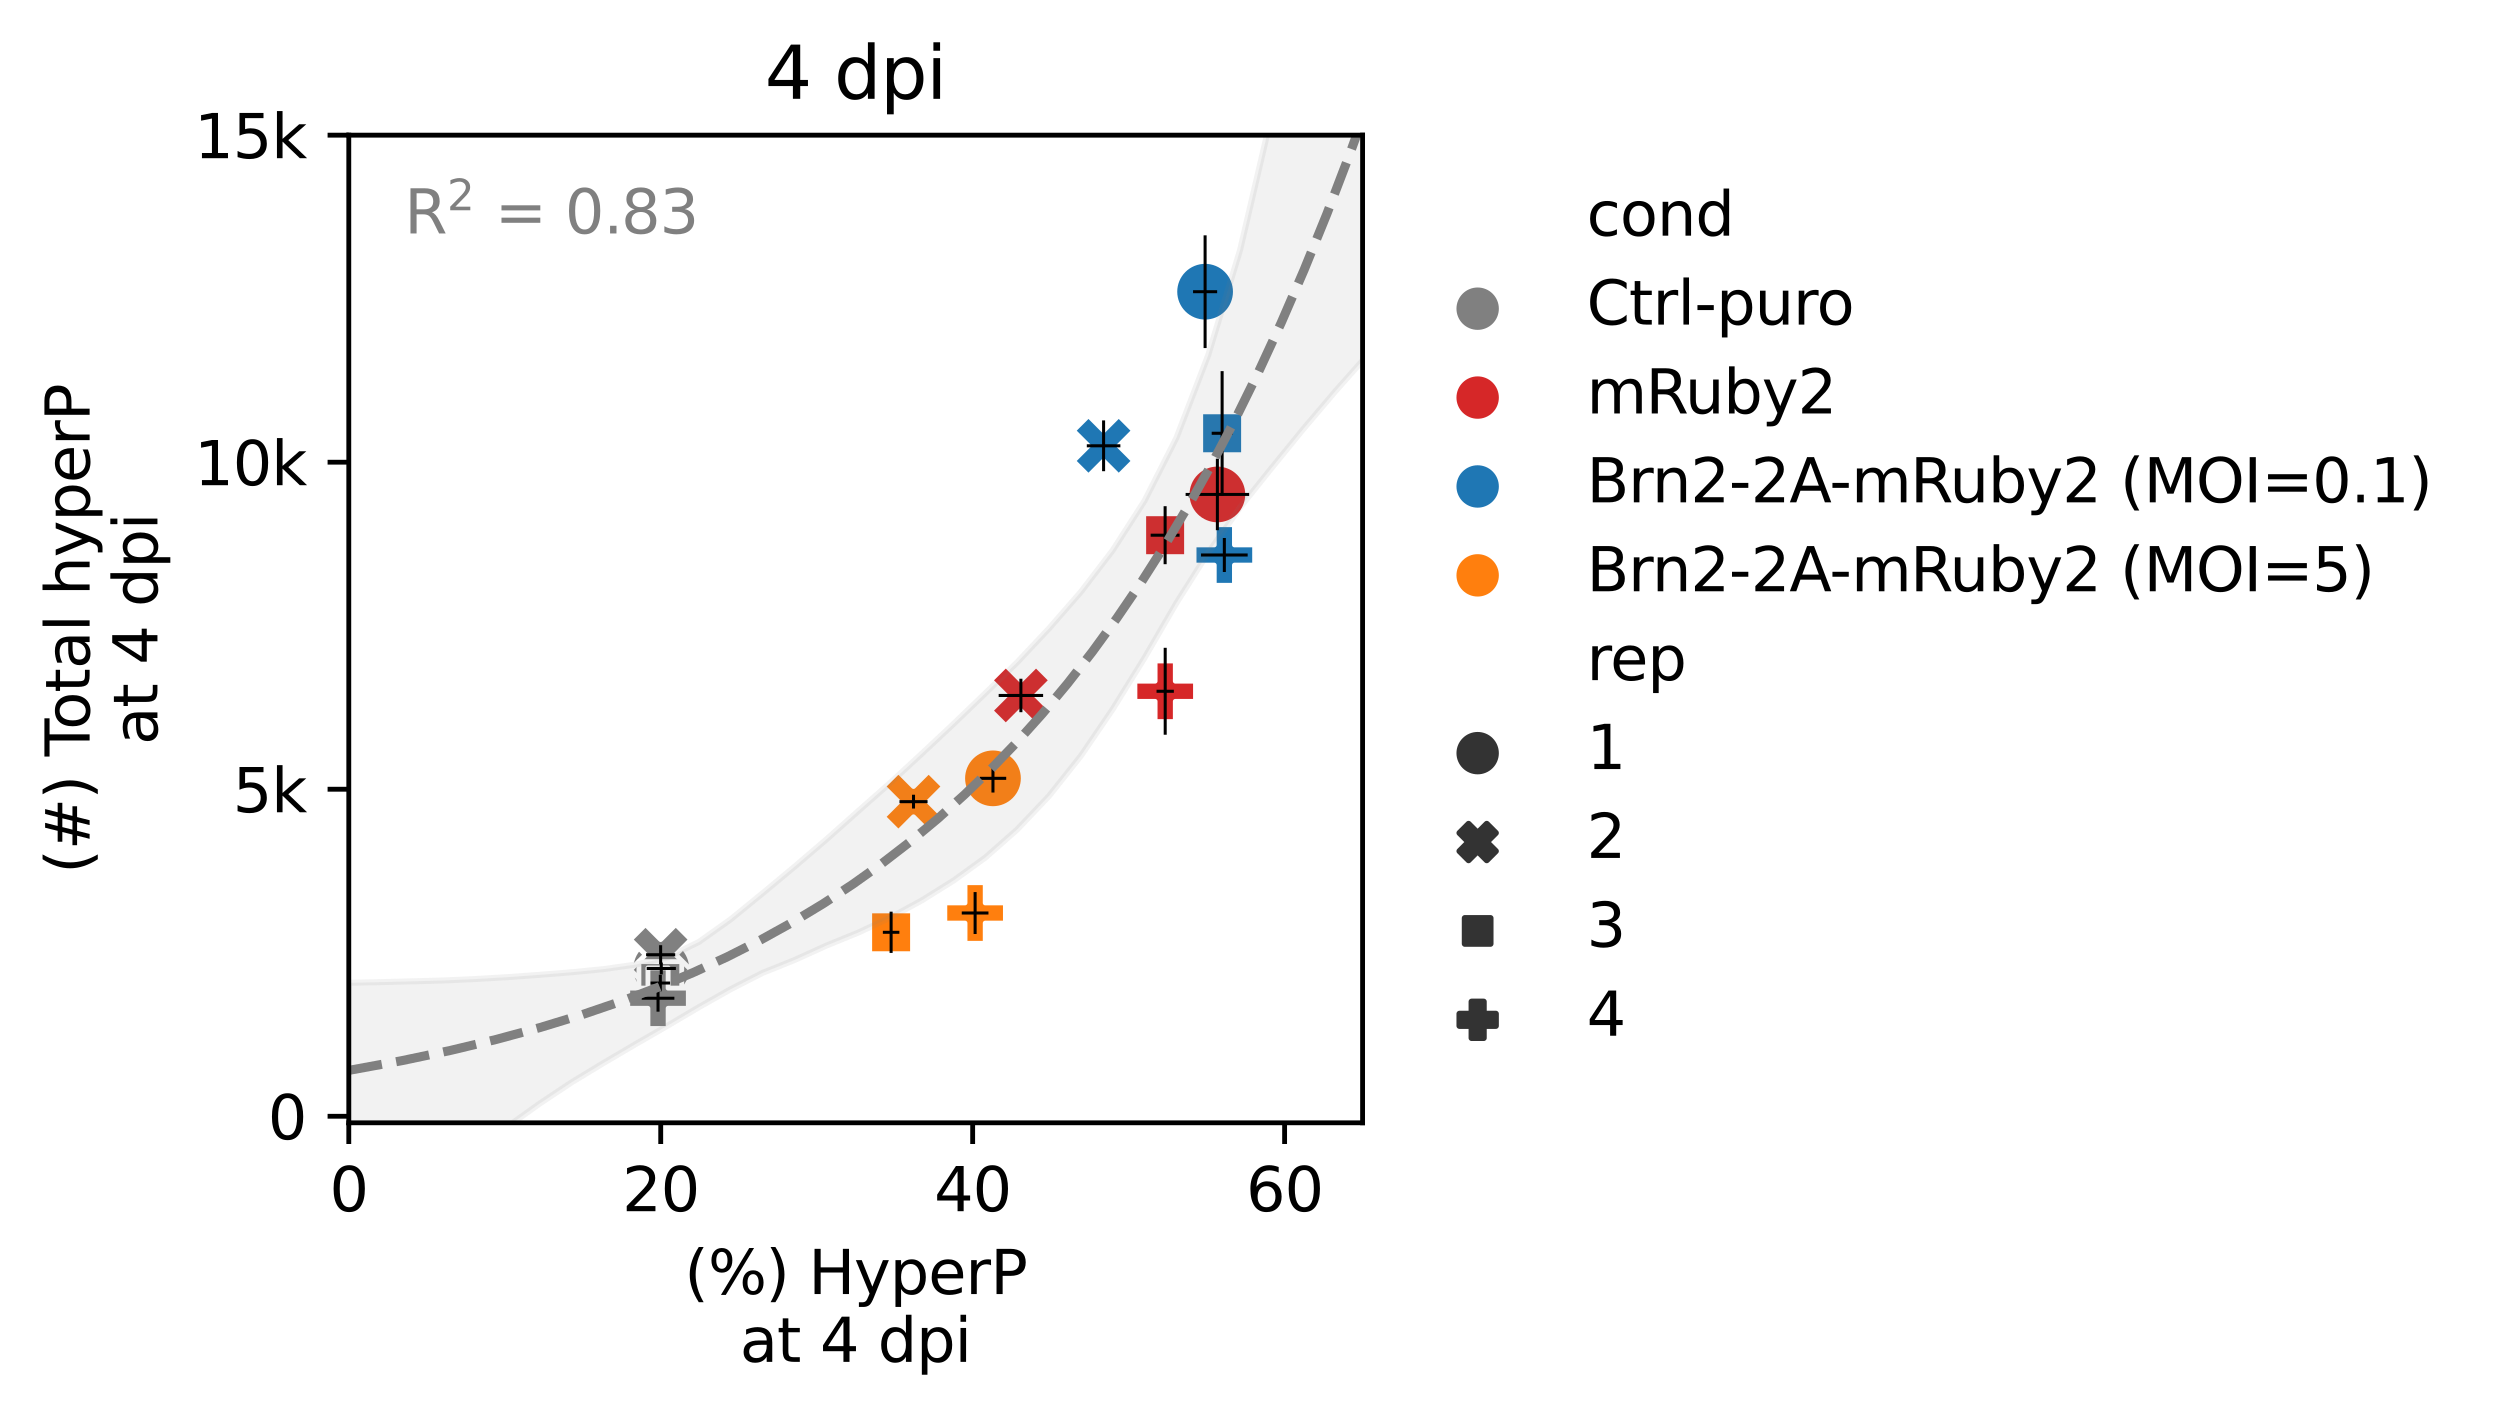 <?xml version="1.0" encoding="utf-8" standalone="no"?>
<!DOCTYPE svg PUBLIC "-//W3C//DTD SVG 1.1//EN"
  "http://www.w3.org/Graphics/SVG/1.1/DTD/svg11.dtd">
<svg xmlns:xlink="http://www.w3.org/1999/xlink" width="412.803pt" height="234.152pt" viewBox="0 0 412.803 234.152" xmlns="http://www.w3.org/2000/svg" version="1.1">
 <defs>
  <style type="text/css">*{stroke-linejoin: round; stroke-linecap: butt}</style>
 </defs>
 <g id="figure_1">
  <g id="patch_1">
   <path d="M 0 234.152 
L 412.803 234.152 
L 412.803 -0 
L 0 -0 
L 0 234.152 
z
" style="fill: none"/>
  </g>
  <g id="axes_1">
   <g id="patch_2">
    <path d="M 57.592 185.398 
L 224.992 185.398 
L 224.992 22.318 
L 57.592 22.318 
z
" style="fill: #ffffff"/>
   </g>
   <g id="PathCollection_1">
    <path d="M 198.988 53.165 
C 200.314 53.165 201.586 52.638 202.524 51.701 
C 203.461 50.763 203.988 49.491 203.988 48.165 
C 203.988 46.839 203.461 45.567 202.524 44.63 
C 201.586 43.692 200.314 43.165 198.988 43.165 
C 197.662 43.165 196.39 43.692 195.452 44.63 
C 194.515 45.567 193.988 46.839 193.988 48.165 
C 193.988 49.491 194.515 50.763 195.452 51.701 
C 196.39 52.638 197.662 53.165 198.988 53.165 
z
" clip-path="url(#p1e656a1e72)" style="fill: #1f77b4; stroke: #ffffff; stroke-width: 0.8"/>
    <path d="M 179.726 78.613 
L 182.226 76.113 
L 184.726 78.613 
L 187.226 76.113 
L 184.726 73.613 
L 187.226 71.113 
L 184.726 68.613 
L 182.226 71.113 
L 179.726 68.613 
L 177.226 71.113 
L 179.726 73.613 
L 177.226 76.113 
z
" clip-path="url(#p1e656a1e72)" style="fill: #1f77b4; stroke: #ffffff; stroke-width: 0.8"/>
    <path d="M 198.263 68.006 
L 198.263 75.077 
L 205.334 75.077 
L 205.334 68.006 
z
" clip-path="url(#p1e656a1e72)" style="fill: #1f77b4; stroke: #ffffff; stroke-width: 0.8"/>
    <path d="M 200.499 96.643 
L 203.832 96.643 
L 203.832 93.31 
L 207.165 93.31 
L 207.165 89.977 
L 203.832 89.977 
L 203.832 86.643 
L 200.499 86.643 
L 200.499 89.977 
L 197.165 89.977 
L 197.165 93.31 
L 200.499 93.31 
z
" clip-path="url(#p1e656a1e72)" style="fill: #1f77b4; stroke: #ffffff; stroke-width: 0.8"/>
    <path d="M 163.959 133.52 
C 165.285 133.52 166.557 132.993 167.494 132.055 
C 168.432 131.118 168.959 129.846 168.959 128.52 
C 168.959 127.194 168.432 125.922 167.494 124.984 
C 166.557 124.047 165.285 123.52 163.959 123.52 
C 162.633 123.52 161.361 124.047 160.423 124.984 
C 159.486 125.922 158.959 127.194 158.959 128.52 
C 158.959 129.846 159.486 131.118 160.423 132.055 
C 161.361 132.993 162.633 133.52 163.959 133.52 
z
" clip-path="url(#p1e656a1e72)" style="fill: #ff7f0e; stroke: #ffffff; stroke-width: 0.8"/>
    <path d="M 148.341 137.37 
L 150.841 134.87 
L 153.341 137.37 
L 155.841 134.87 
L 153.341 132.37 
L 155.841 129.87 
L 153.341 127.37 
L 150.841 129.87 
L 148.341 127.37 
L 145.841 129.87 
L 148.341 132.37 
L 145.841 134.87 
z
" clip-path="url(#p1e656a1e72)" style="fill: #ff7f0e; stroke: #ffffff; stroke-width: 0.8"/>
    <path d="M 143.606 150.408 
L 143.606 157.479 
L 150.677 157.479 
L 150.677 150.408 
z
" clip-path="url(#p1e656a1e72)" style="fill: #ff7f0e; stroke: #ffffff; stroke-width: 0.8"/>
    <path d="M 159.345 155.757 
L 162.678 155.757 
L 162.678 152.424 
L 166.012 152.424 
L 166.012 149.09 
L 162.678 149.09 
L 162.678 145.757 
L 159.345 145.757 
L 159.345 149.09 
L 156.012 149.09 
L 156.012 152.424 
L 159.345 152.424 
z
" clip-path="url(#p1e656a1e72)" style="fill: #ff7f0e; stroke: #ffffff; stroke-width: 0.8"/>
    <path d="M 109.191 164.913 
C 110.517 164.913 111.789 164.386 112.727 163.448 
C 113.664 162.511 114.191 161.239 114.191 159.913 
C 114.191 158.587 113.664 157.315 112.727 156.377 
C 111.789 155.44 110.517 154.913 109.191 154.913 
C 107.865 154.913 106.593 155.44 105.656 156.377 
C 104.718 157.315 104.191 158.587 104.191 159.913 
C 104.191 161.239 104.718 162.511 105.656 163.448 
C 106.593 164.386 107.865 164.913 109.191 164.913 
z
" clip-path="url(#p1e656a1e72)" style="fill: #808080; stroke: #ffffff; stroke-width: 0.8"/>
    <path d="M 106.586 162.645 
L 109.086 160.145 
L 111.586 162.645 
L 114.086 160.145 
L 111.586 157.645 
L 114.086 155.145 
L 111.586 152.645 
L 109.086 155.145 
L 106.586 152.645 
L 104.086 155.145 
L 106.586 157.645 
L 104.086 160.145 
z
" clip-path="url(#p1e656a1e72)" style="fill: #808080; stroke: #ffffff; stroke-width: 0.8"/>
    <path d="M 105.498 158.786 
L 105.498 165.857 
L 112.569 165.857 
L 112.569 158.786 
z
" clip-path="url(#p1e656a1e72)" style="fill: #808080; stroke: #ffffff; stroke-width: 0.8"/>
    <path d="M 106.988 169.827 
L 110.322 169.827 
L 110.322 166.493 
L 113.655 166.493 
L 113.655 163.16 
L 110.322 163.16 
L 110.322 159.827 
L 106.988 159.827 
L 106.988 163.16 
L 103.655 163.16 
L 103.655 166.493 
L 106.988 166.493 
z
" clip-path="url(#p1e656a1e72)" style="fill: #808080; stroke: #ffffff; stroke-width: 0.8"/>
    <path d="M 201.015 86.643 
C 202.341 86.643 203.613 86.116 204.55 85.178 
C 205.488 84.24 206.015 82.969 206.015 81.643 
C 206.015 80.317 205.488 79.045 204.55 78.107 
C 203.613 77.169 202.341 76.643 201.015 76.643 
C 199.689 76.643 198.417 77.169 197.479 78.107 
C 196.542 79.045 196.015 80.317 196.015 81.643 
C 196.015 82.969 196.542 84.24 197.479 85.178 
C 198.417 86.116 199.689 86.643 201.015 86.643 
z
" clip-path="url(#p1e656a1e72)" style="fill: #d62728; stroke: #ffffff; stroke-width: 0.8"/>
    <path d="M 166.071 119.836 
L 168.571 117.336 
L 171.071 119.836 
L 173.571 117.336 
L 171.071 114.836 
L 173.571 112.336 
L 171.071 109.836 
L 168.571 112.336 
L 166.071 109.836 
L 163.571 112.336 
L 166.071 114.836 
L 163.571 117.336 
z
" clip-path="url(#p1e656a1e72)" style="fill: #d62728; stroke: #ffffff; stroke-width: 0.8"/>
    <path d="M 188.851 84.838 
L 188.851 91.909 
L 195.922 91.909 
L 195.922 84.838 
z
" clip-path="url(#p1e656a1e72)" style="fill: #d62728; stroke: #ffffff; stroke-width: 0.8"/>
    <path d="M 190.733 119.142 
L 194.066 119.142 
L 194.066 115.809 
L 197.4 115.809 
L 197.4 112.476 
L 194.066 112.476 
L 194.066 109.142 
L 190.733 109.142 
L 190.733 112.476 
L 187.4 112.476 
L 187.4 115.809 
L 190.733 115.809 
z
" clip-path="url(#p1e656a1e72)" style="fill: #d62728; stroke: #ffffff; stroke-width: 0.8"/>
   </g>
   <g id="PathCollection_2"/>
   <g id="PathCollection_3"/>
   <g id="PathCollection_4"/>
   <g id="PathCollection_5"/>
   <g id="PathCollection_6"/>
   <g id="PathCollection_7"/>
   <g id="PathCollection_8"/>
   <g id="PathCollection_9"/>
   <g id="PolyCollection_1">
    <path d="M 57.592 162.281 
L 57.592 205.488 
L 62.847 201.437 
L 68.103 197.696 
L 73.359 193.601 
L 78.615 189.749 
L 83.871 185.975 
L 89.127 182.21 
L 94.383 178.714 
L 99.639 175.53 
L 104.895 172.436 
L 110.15 169.409 
L 115.406 166.299 
L 120.662 163.332 
L 125.918 160.644 
L 131.174 158.529 
L 136.43 156.145 
L 141.686 154 
L 146.942 151.54 
L 152.198 148.68 
L 157.453 145.395 
L 162.709 141.594 
L 167.965 136.96 
L 173.221 131.422 
L 178.477 124.806 
L 183.733 117.093 
L 188.989 108.62 
L 194.245 99.576 
L 199.501 91.264 
L 204.756 83.785 
L 210.012 77.217 
L 215.268 70.763 
L 220.524 64.568 
L 225.78 58.641 
L 231.036 52.848 
L 236.292 46.918 
L 241.548 41.096 
L 246.803 35.163 
L 252.059 29.48 
L 257.315 23.641 
L 262.571 17.848 
L 267.827 11.794 
L 273.083 6.013 
L 278.339 0.167 
L 283.595 -5.701 
L 288.851 -11.602 
L 294.106 -17.103 
L 299.362 -23.318 
L 304.618 -29.174 
L 309.874 -35.187 
L 315.13 -41.348 
L 315.13 -6870.385 
L 315.13 -6870.385 
L 309.874 -5612.165 
L 304.618 -4581.952 
L 299.362 -3724.577 
L 294.106 -3025.199 
L 288.851 -2434.78 
L 283.595 -1972.795 
L 278.339 -1591.212 
L 273.083 -1287.459 
L 267.827 -1028.833 
L 262.571 -814.129 
L 257.315 -640.05 
L 252.059 -495.374 
L 246.803 -379.335 
L 241.548 -281.66 
L 236.292 -203.28 
L 231.036 -140.053 
L 225.78 -87.533 
L 220.524 -44.416 
L 215.268 -9.715 
L 210.012 18.817 
L 204.756 41.308 
L 199.501 58.649 
L 194.245 72.319 
L 188.989 82.694 
L 183.733 90.867 
L 178.477 97.735 
L 173.221 103.765 
L 167.965 109.358 
L 162.709 114.462 
L 157.453 119.527 
L 152.198 124.454 
L 146.942 129.313 
L 141.686 133.951 
L 136.43 138.629 
L 131.174 143.133 
L 125.918 147.504 
L 120.662 151.795 
L 115.406 155.537 
L 110.15 158.115 
L 104.895 159.279 
L 99.639 160.027 
L 94.383 160.539 
L 89.127 160.962 
L 83.871 161.344 
L 78.615 161.653 
L 73.359 161.893 
L 68.103 162.038 
L 62.847 162.171 
L 57.592 162.281 
z
" clip-path="url(#p1e656a1e72)" style="fill: #808080; fill-opacity: 0.1; stroke: #808080; stroke-opacity: 0.1"/>
   </g>
   <g id="matplotlib.axis_1">
    <g id="xtick_1">
     <g id="line2d_1">
      <defs>
       <path id="mdbc61dc300" d="M 0 0 
L 0 3.5 
" style="stroke: #000000; stroke-width: 0.8"/>
      </defs>
      <g>
       <use xlink:href="#mdbc61dc300" x="57.592" y="185.398" style="stroke: #000000; stroke-width: 0.8"/>
      </g>
     </g>
     <g id="text_1">
      <!-- 0 -->
      <g transform="translate(54.41 199.997)scale(0.1 -0.1)">
       <defs>
        <path id="DejaVuSans-30" d="M 2034 4250 
Q 1547 4250 1301 3770 
Q 1056 3291 1056 2328 
Q 1056 1369 1301 889 
Q 1547 409 2034 409 
Q 2525 409 2770 889 
Q 3016 1369 3016 2328 
Q 3016 3291 2770 3770 
Q 2525 4250 2034 4250 
z
M 2034 4750 
Q 2819 4750 3233 4129 
Q 3647 3509 3647 2328 
Q 3647 1150 3233 529 
Q 2819 -91 2034 -91 
Q 1250 -91 836 529 
Q 422 1150 422 2328 
Q 422 3509 836 4129 
Q 1250 4750 2034 4750 
z
" transform="scale(0.016)"/>
       </defs>
       <use xlink:href="#DejaVuSans-30"/>
      </g>
     </g>
    </g>
    <g id="xtick_2">
     <g id="line2d_2">
      <g>
       <use xlink:href="#mdbc61dc300" x="109.099" y="185.398" style="stroke: #000000; stroke-width: 0.8"/>
      </g>
     </g>
     <g id="text_2">
      <!-- 20 -->
      <g transform="translate(102.737 199.997)scale(0.1 -0.1)">
       <defs>
        <path id="DejaVuSans-32" d="M 1228 531 
L 3431 531 
L 3431 0 
L 469 0 
L 469 531 
Q 828 903 1448 1529 
Q 2069 2156 2228 2338 
Q 2531 2678 2651 2914 
Q 2772 3150 2772 3378 
Q 2772 3750 2511 3984 
Q 2250 4219 1831 4219 
Q 1534 4219 1204 4116 
Q 875 4013 500 3803 
L 500 4441 
Q 881 4594 1212 4672 
Q 1544 4750 1819 4750 
Q 2544 4750 2975 4387 
Q 3406 4025 3406 3419 
Q 3406 3131 3298 2873 
Q 3191 2616 2906 2266 
Q 2828 2175 2409 1742 
Q 1991 1309 1228 531 
z
" transform="scale(0.016)"/>
       </defs>
       <use xlink:href="#DejaVuSans-32"/>
       <use xlink:href="#DejaVuSans-30" x="63.623"/>
      </g>
     </g>
    </g>
    <g id="xtick_3">
     <g id="line2d_3">
      <g>
       <use xlink:href="#mdbc61dc300" x="160.607" y="185.398" style="stroke: #000000; stroke-width: 0.8"/>
      </g>
     </g>
     <g id="text_3">
      <!-- 40 -->
      <g transform="translate(154.244 199.997)scale(0.1 -0.1)">
       <defs>
        <path id="DejaVuSans-34" d="M 2419 4116 
L 825 1625 
L 2419 1625 
L 2419 4116 
z
M 2253 4666 
L 3047 4666 
L 3047 1625 
L 3713 1625 
L 3713 1100 
L 3047 1100 
L 3047 0 
L 2419 0 
L 2419 1100 
L 313 1100 
L 313 1709 
L 2253 4666 
z
" transform="scale(0.016)"/>
       </defs>
       <use xlink:href="#DejaVuSans-34"/>
       <use xlink:href="#DejaVuSans-30" x="63.623"/>
      </g>
     </g>
    </g>
    <g id="xtick_4">
     <g id="line2d_4">
      <g>
       <use xlink:href="#mdbc61dc300" x="212.115" y="185.398" style="stroke: #000000; stroke-width: 0.8"/>
      </g>
     </g>
     <g id="text_4">
      <!-- 60 -->
      <g transform="translate(205.752 199.997)scale(0.1 -0.1)">
       <defs>
        <path id="DejaVuSans-36" d="M 2113 2584 
Q 1688 2584 1439 2293 
Q 1191 2003 1191 1497 
Q 1191 994 1439 701 
Q 1688 409 2113 409 
Q 2538 409 2786 701 
Q 3034 994 3034 1497 
Q 3034 2003 2786 2293 
Q 2538 2584 2113 2584 
z
M 3366 4563 
L 3366 3988 
Q 3128 4100 2886 4159 
Q 2644 4219 2406 4219 
Q 1781 4219 1451 3797 
Q 1122 3375 1075 2522 
Q 1259 2794 1537 2939 
Q 1816 3084 2150 3084 
Q 2853 3084 3261 2657 
Q 3669 2231 3669 1497 
Q 3669 778 3244 343 
Q 2819 -91 2113 -91 
Q 1303 -91 875 529 
Q 447 1150 447 2328 
Q 447 3434 972 4092 
Q 1497 4750 2381 4750 
Q 2619 4750 2861 4703 
Q 3103 4656 3366 4563 
z
" transform="scale(0.016)"/>
       </defs>
       <use xlink:href="#DejaVuSans-36"/>
       <use xlink:href="#DejaVuSans-30" x="63.623"/>
      </g>
     </g>
    </g>
    <g id="text_5">
     <!-- (%) HyperP -->
     <g transform="translate(113.01 213.675)scale(0.1 -0.1)">
      <defs>
       <path id="DejaVuSans-28" d="M 1984 4856 
Q 1566 4138 1362 3434 
Q 1159 2731 1159 2009 
Q 1159 1288 1364 580 
Q 1569 -128 1984 -844 
L 1484 -844 
Q 1016 -109 783 600 
Q 550 1309 550 2009 
Q 550 2706 781 3412 
Q 1013 4119 1484 4856 
L 1984 4856 
z
" transform="scale(0.016)"/>
       <path id="DejaVuSans-25" d="M 4653 2053 
Q 4381 2053 4226 1822 
Q 4072 1591 4072 1178 
Q 4072 772 4226 539 
Q 4381 306 4653 306 
Q 4919 306 5073 539 
Q 5228 772 5228 1178 
Q 5228 1588 5073 1820 
Q 4919 2053 4653 2053 
z
M 4653 2450 
Q 5147 2450 5437 2106 
Q 5728 1763 5728 1178 
Q 5728 594 5436 251 
Q 5144 -91 4653 -91 
Q 4153 -91 3862 251 
Q 3572 594 3572 1178 
Q 3572 1766 3864 2108 
Q 4156 2450 4653 2450 
z
M 1428 4353 
Q 1159 4353 1004 4120 
Q 850 3888 850 3481 
Q 850 3069 1003 2837 
Q 1156 2606 1428 2606 
Q 1700 2606 1854 2837 
Q 2009 3069 2009 3481 
Q 2009 3884 1853 4118 
Q 1697 4353 1428 4353 
z
M 4250 4750 
L 4750 4750 
L 1831 -91 
L 1331 -91 
L 4250 4750 
z
M 1428 4750 
Q 1922 4750 2215 4408 
Q 2509 4066 2509 3481 
Q 2509 2891 2217 2550 
Q 1925 2209 1428 2209 
Q 931 2209 642 2551 
Q 353 2894 353 3481 
Q 353 4063 643 4406 
Q 934 4750 1428 4750 
z
" transform="scale(0.016)"/>
       <path id="DejaVuSans-29" d="M 513 4856 
L 1013 4856 
Q 1481 4119 1714 3412 
Q 1947 2706 1947 2009 
Q 1947 1309 1714 600 
Q 1481 -109 1013 -844 
L 513 -844 
Q 928 -128 1133 580 
Q 1338 1288 1338 2009 
Q 1338 2731 1133 3434 
Q 928 4138 513 4856 
z
" transform="scale(0.016)"/>
       <path id="DejaVuSans-20" transform="scale(0.016)"/>
       <path id="DejaVuSans-48" d="M 628 4666 
L 1259 4666 
L 1259 2753 
L 3553 2753 
L 3553 4666 
L 4184 4666 
L 4184 0 
L 3553 0 
L 3553 2222 
L 1259 2222 
L 1259 0 
L 628 0 
L 628 4666 
z
" transform="scale(0.016)"/>
       <path id="DejaVuSans-79" d="M 2059 -325 
Q 1816 -950 1584 -1140 
Q 1353 -1331 966 -1331 
L 506 -1331 
L 506 -850 
L 844 -850 
Q 1081 -850 1212 -737 
Q 1344 -625 1503 -206 
L 1606 56 
L 191 3500 
L 800 3500 
L 1894 763 
L 2988 3500 
L 3597 3500 
L 2059 -325 
z
" transform="scale(0.016)"/>
       <path id="DejaVuSans-70" d="M 1159 525 
L 1159 -1331 
L 581 -1331 
L 581 3500 
L 1159 3500 
L 1159 2969 
Q 1341 3281 1617 3432 
Q 1894 3584 2278 3584 
Q 2916 3584 3314 3078 
Q 3713 2572 3713 1747 
Q 3713 922 3314 415 
Q 2916 -91 2278 -91 
Q 1894 -91 1617 61 
Q 1341 213 1159 525 
z
M 3116 1747 
Q 3116 2381 2855 2742 
Q 2594 3103 2138 3103 
Q 1681 3103 1420 2742 
Q 1159 2381 1159 1747 
Q 1159 1113 1420 752 
Q 1681 391 2138 391 
Q 2594 391 2855 752 
Q 3116 1113 3116 1747 
z
" transform="scale(0.016)"/>
       <path id="DejaVuSans-65" d="M 3597 1894 
L 3597 1613 
L 953 1613 
Q 991 1019 1311 708 
Q 1631 397 2203 397 
Q 2534 397 2845 478 
Q 3156 559 3463 722 
L 3463 178 
Q 3153 47 2828 -22 
Q 2503 -91 2169 -91 
Q 1331 -91 842 396 
Q 353 884 353 1716 
Q 353 2575 817 3079 
Q 1281 3584 2069 3584 
Q 2775 3584 3186 3129 
Q 3597 2675 3597 1894 
z
M 3022 2063 
Q 3016 2534 2758 2815 
Q 2500 3097 2075 3097 
Q 1594 3097 1305 2825 
Q 1016 2553 972 2059 
L 3022 2063 
z
" transform="scale(0.016)"/>
       <path id="DejaVuSans-72" d="M 2631 2963 
Q 2534 3019 2420 3045 
Q 2306 3072 2169 3072 
Q 1681 3072 1420 2755 
Q 1159 2438 1159 1844 
L 1159 0 
L 581 0 
L 581 3500 
L 1159 3500 
L 1159 2956 
Q 1341 3275 1631 3429 
Q 1922 3584 2338 3584 
Q 2397 3584 2469 3576 
Q 2541 3569 2628 3553 
L 2631 2963 
z
" transform="scale(0.016)"/>
       <path id="DejaVuSans-50" d="M 1259 4147 
L 1259 2394 
L 2053 2394 
Q 2494 2394 2734 2622 
Q 2975 2850 2975 3272 
Q 2975 3691 2734 3919 
Q 2494 4147 2053 4147 
L 1259 4147 
z
M 628 4666 
L 2053 4666 
Q 2838 4666 3239 4311 
Q 3641 3956 3641 3272 
Q 3641 2581 3239 2228 
Q 2838 1875 2053 1875 
L 1259 1875 
L 1259 0 
L 628 0 
L 628 4666 
z
" transform="scale(0.016)"/>
      </defs>
      <use xlink:href="#DejaVuSans-28"/>
      <use xlink:href="#DejaVuSans-25" x="39.014"/>
      <use xlink:href="#DejaVuSans-29" x="134.033"/>
      <use xlink:href="#DejaVuSans-20" x="173.047"/>
      <use xlink:href="#DejaVuSans-48" x="204.834"/>
      <use xlink:href="#DejaVuSans-79" x="280.029"/>
      <use xlink:href="#DejaVuSans-70" x="339.209"/>
      <use xlink:href="#DejaVuSans-65" x="402.686"/>
      <use xlink:href="#DejaVuSans-72" x="464.209"/>
      <use xlink:href="#DejaVuSans-50" x="505.322"/>
     </g>
     <!-- at 4 dpi -->
     <g transform="translate(122.17 224.873)scale(0.1 -0.1)">
      <defs>
       <path id="DejaVuSans-61" d="M 2194 1759 
Q 1497 1759 1228 1600 
Q 959 1441 959 1056 
Q 959 750 1161 570 
Q 1363 391 1709 391 
Q 2188 391 2477 730 
Q 2766 1069 2766 1631 
L 2766 1759 
L 2194 1759 
z
M 3341 1997 
L 3341 0 
L 2766 0 
L 2766 531 
Q 2569 213 2275 61 
Q 1981 -91 1556 -91 
Q 1019 -91 701 211 
Q 384 513 384 1019 
Q 384 1609 779 1909 
Q 1175 2209 1959 2209 
L 2766 2209 
L 2766 2266 
Q 2766 2663 2505 2880 
Q 2244 3097 1772 3097 
Q 1472 3097 1187 3025 
Q 903 2953 641 2809 
L 641 3341 
Q 956 3463 1253 3523 
Q 1550 3584 1831 3584 
Q 2591 3584 2966 3190 
Q 3341 2797 3341 1997 
z
" transform="scale(0.016)"/>
       <path id="DejaVuSans-74" d="M 1172 4494 
L 1172 3500 
L 2356 3500 
L 2356 3053 
L 1172 3053 
L 1172 1153 
Q 1172 725 1289 603 
Q 1406 481 1766 481 
L 2356 481 
L 2356 0 
L 1766 0 
Q 1100 0 847 248 
Q 594 497 594 1153 
L 594 3053 
L 172 3053 
L 172 3500 
L 594 3500 
L 594 4494 
L 1172 4494 
z
" transform="scale(0.016)"/>
       <path id="DejaVuSans-64" d="M 2906 2969 
L 2906 4863 
L 3481 4863 
L 3481 0 
L 2906 0 
L 2906 525 
Q 2725 213 2448 61 
Q 2172 -91 1784 -91 
Q 1150 -91 751 415 
Q 353 922 353 1747 
Q 353 2572 751 3078 
Q 1150 3584 1784 3584 
Q 2172 3584 2448 3432 
Q 2725 3281 2906 2969 
z
M 947 1747 
Q 947 1113 1208 752 
Q 1469 391 1925 391 
Q 2381 391 2643 752 
Q 2906 1113 2906 1747 
Q 2906 2381 2643 2742 
Q 2381 3103 1925 3103 
Q 1469 3103 1208 2742 
Q 947 2381 947 1747 
z
" transform="scale(0.016)"/>
       <path id="DejaVuSans-69" d="M 603 3500 
L 1178 3500 
L 1178 0 
L 603 0 
L 603 3500 
z
M 603 4863 
L 1178 4863 
L 1178 4134 
L 603 4134 
L 603 4863 
z
" transform="scale(0.016)"/>
      </defs>
      <use xlink:href="#DejaVuSans-61"/>
      <use xlink:href="#DejaVuSans-74" x="61.279"/>
      <use xlink:href="#DejaVuSans-20" x="100.488"/>
      <use xlink:href="#DejaVuSans-34" x="132.275"/>
      <use xlink:href="#DejaVuSans-20" x="195.898"/>
      <use xlink:href="#DejaVuSans-64" x="227.686"/>
      <use xlink:href="#DejaVuSans-70" x="291.162"/>
      <use xlink:href="#DejaVuSans-69" x="354.639"/>
     </g>
    </g>
   </g>
   <g id="matplotlib.axis_2">
    <g id="ytick_1">
     <g id="line2d_5">
      <defs>
       <path id="m3d8fbc3151" d="M 0 0 
L -3.5 0 
" style="stroke: #000000; stroke-width: 0.8"/>
      </defs>
      <g>
       <use xlink:href="#m3d8fbc3151" x="57.592" y="184.318" style="stroke: #000000; stroke-width: 0.8"/>
      </g>
     </g>
     <g id="text_6">
      <!-- 0 -->
      <g transform="translate(44.229 188.117)scale(0.1 -0.1)">
       <use xlink:href="#DejaVuSans-30"/>
      </g>
     </g>
    </g>
    <g id="ytick_2">
     <g id="line2d_6">
      <g>
       <use xlink:href="#m3d8fbc3151" x="57.592" y="130.318" style="stroke: #000000; stroke-width: 0.8"/>
      </g>
     </g>
     <g id="text_7">
      <!-- 5k -->
      <g transform="translate(38.438 134.117)scale(0.1 -0.1)">
       <defs>
        <path id="DejaVuSans-35" d="M 691 4666 
L 3169 4666 
L 3169 4134 
L 1269 4134 
L 1269 2991 
Q 1406 3038 1543 3061 
Q 1681 3084 1819 3084 
Q 2600 3084 3056 2656 
Q 3513 2228 3513 1497 
Q 3513 744 3044 326 
Q 2575 -91 1722 -91 
Q 1428 -91 1123 -41 
Q 819 9 494 109 
L 494 744 
Q 775 591 1075 516 
Q 1375 441 1709 441 
Q 2250 441 2565 725 
Q 2881 1009 2881 1497 
Q 2881 1984 2565 2268 
Q 2250 2553 1709 2553 
Q 1456 2553 1204 2497 
Q 953 2441 691 2322 
L 691 4666 
z
" transform="scale(0.016)"/>
        <path id="DejaVuSans-6b" d="M 581 4863 
L 1159 4863 
L 1159 1991 
L 2875 3500 
L 3609 3500 
L 1753 1863 
L 3688 0 
L 2938 0 
L 1159 1709 
L 1159 0 
L 581 0 
L 581 4863 
z
" transform="scale(0.016)"/>
       </defs>
       <use xlink:href="#DejaVuSans-35"/>
       <use xlink:href="#DejaVuSans-6b" x="63.623"/>
      </g>
     </g>
    </g>
    <g id="ytick_3">
     <g id="line2d_7">
      <g>
       <use xlink:href="#m3d8fbc3151" x="57.592" y="76.318" style="stroke: #000000; stroke-width: 0.8"/>
      </g>
     </g>
     <g id="text_8">
      <!-- 10k -->
      <g transform="translate(32.076 80.117)scale(0.1 -0.1)">
       <defs>
        <path id="DejaVuSans-31" d="M 794 531 
L 1825 531 
L 1825 4091 
L 703 3866 
L 703 4441 
L 1819 4666 
L 2450 4666 
L 2450 531 
L 3481 531 
L 3481 0 
L 794 0 
L 794 531 
z
" transform="scale(0.016)"/>
       </defs>
       <use xlink:href="#DejaVuSans-31"/>
       <use xlink:href="#DejaVuSans-30" x="63.623"/>
       <use xlink:href="#DejaVuSans-6b" x="127.246"/>
      </g>
     </g>
    </g>
    <g id="ytick_4">
     <g id="line2d_8">
      <g>
       <use xlink:href="#m3d8fbc3151" x="57.592" y="22.318" style="stroke: #000000; stroke-width: 0.8"/>
      </g>
     </g>
     <g id="text_9">
      <!-- 15k -->
      <g transform="translate(32.076 26.117)scale(0.1 -0.1)">
       <use xlink:href="#DejaVuSans-31"/>
       <use xlink:href="#DejaVuSans-35" x="63.623"/>
       <use xlink:href="#DejaVuSans-6b" x="127.246"/>
      </g>
     </g>
    </g>
    <g id="text_10">
     <!-- (#) Total hyperP -->
     <g transform="translate(14.798 144.253)rotate(-90)scale(0.1 -0.1)">
      <defs>
       <path id="DejaVuSans-23" d="M 3272 2816 
L 2363 2816 
L 2100 1772 
L 3016 1772 
L 3272 2816 
z
M 2803 4594 
L 2478 3297 
L 3391 3297 
L 3719 4594 
L 4219 4594 
L 3897 3297 
L 4872 3297 
L 4872 2816 
L 3775 2816 
L 3519 1772 
L 4513 1772 
L 4513 1294 
L 3397 1294 
L 3072 0 
L 2572 0 
L 2894 1294 
L 1978 1294 
L 1656 0 
L 1153 0 
L 1478 1294 
L 494 1294 
L 494 1772 
L 1594 1772 
L 1856 2816 
L 850 2816 
L 850 3297 
L 1978 3297 
L 2297 4594 
L 2803 4594 
z
" transform="scale(0.016)"/>
       <path id="DejaVuSans-54" d="M -19 4666 
L 3928 4666 
L 3928 4134 
L 2272 4134 
L 2272 0 
L 1638 0 
L 1638 4134 
L -19 4134 
L -19 4666 
z
" transform="scale(0.016)"/>
       <path id="DejaVuSans-6f" d="M 1959 3097 
Q 1497 3097 1228 2736 
Q 959 2375 959 1747 
Q 959 1119 1226 758 
Q 1494 397 1959 397 
Q 2419 397 2687 759 
Q 2956 1122 2956 1747 
Q 2956 2369 2687 2733 
Q 2419 3097 1959 3097 
z
M 1959 3584 
Q 2709 3584 3137 3096 
Q 3566 2609 3566 1747 
Q 3566 888 3137 398 
Q 2709 -91 1959 -91 
Q 1206 -91 779 398 
Q 353 888 353 1747 
Q 353 2609 779 3096 
Q 1206 3584 1959 3584 
z
" transform="scale(0.016)"/>
       <path id="DejaVuSans-6c" d="M 603 4863 
L 1178 4863 
L 1178 0 
L 603 0 
L 603 4863 
z
" transform="scale(0.016)"/>
       <path id="DejaVuSans-68" d="M 3513 2113 
L 3513 0 
L 2938 0 
L 2938 2094 
Q 2938 2591 2744 2837 
Q 2550 3084 2163 3084 
Q 1697 3084 1428 2787 
Q 1159 2491 1159 1978 
L 1159 0 
L 581 0 
L 581 4863 
L 1159 4863 
L 1159 2956 
Q 1366 3272 1645 3428 
Q 1925 3584 2291 3584 
Q 2894 3584 3203 3211 
Q 3513 2838 3513 2113 
z
" transform="scale(0.016)"/>
      </defs>
      <use xlink:href="#DejaVuSans-28"/>
      <use xlink:href="#DejaVuSans-23" x="39.014"/>
      <use xlink:href="#DejaVuSans-29" x="122.803"/>
      <use xlink:href="#DejaVuSans-20" x="161.816"/>
      <use xlink:href="#DejaVuSans-54" x="193.604"/>
      <use xlink:href="#DejaVuSans-6f" x="237.688"/>
      <use xlink:href="#DejaVuSans-74" x="298.869"/>
      <use xlink:href="#DejaVuSans-61" x="338.078"/>
      <use xlink:href="#DejaVuSans-6c" x="399.357"/>
      <use xlink:href="#DejaVuSans-20" x="427.141"/>
      <use xlink:href="#DejaVuSans-68" x="458.928"/>
      <use xlink:href="#DejaVuSans-79" x="522.307"/>
      <use xlink:href="#DejaVuSans-70" x="581.486"/>
      <use xlink:href="#DejaVuSans-65" x="644.963"/>
      <use xlink:href="#DejaVuSans-72" x="706.486"/>
      <use xlink:href="#DejaVuSans-50" x="747.6"/>
     </g>
     <!-- at 4 dpi -->
     <g transform="translate(25.996 122.979)rotate(-90)scale(0.1 -0.1)">
      <use xlink:href="#DejaVuSans-61"/>
      <use xlink:href="#DejaVuSans-74" x="61.279"/>
      <use xlink:href="#DejaVuSans-20" x="100.488"/>
      <use xlink:href="#DejaVuSans-34" x="132.275"/>
      <use xlink:href="#DejaVuSans-20" x="195.898"/>
      <use xlink:href="#DejaVuSans-64" x="227.686"/>
      <use xlink:href="#DejaVuSans-70" x="291.162"/>
      <use xlink:href="#DejaVuSans-69" x="354.639"/>
     </g>
    </g>
   </g>
   <g id="LineCollection_1">
    <path d="M 196.998 48.165 
L 200.977 48.165 
" clip-path="url(#p1e656a1e72)" style="fill: none; stroke: #000000; stroke-width: 0.5"/>
    <path d="M 179.454 73.613 
L 184.997 73.613 
" clip-path="url(#p1e656a1e72)" style="fill: none; stroke: #000000; stroke-width: 0.5"/>
    <path d="M 200.077 71.542 
L 203.519 71.542 
" clip-path="url(#p1e656a1e72)" style="fill: none; stroke: #000000; stroke-width: 0.5"/>
    <path d="M 198.313 91.643 
L 206.018 91.643 
" clip-path="url(#p1e656a1e72)" style="fill: none; stroke: #000000; stroke-width: 0.5"/>
    <path d="M 161.772 128.52 
L 166.146 128.52 
" clip-path="url(#p1e656a1e72)" style="fill: none; stroke: #000000; stroke-width: 0.5"/>
    <path d="M 148.521 132.37 
L 153.161 132.37 
" clip-path="url(#p1e656a1e72)" style="fill: none; stroke: #000000; stroke-width: 0.5"/>
    <path d="M 145.778 153.943 
L 148.505 153.943 
" clip-path="url(#p1e656a1e72)" style="fill: none; stroke: #000000; stroke-width: 0.5"/>
    <path d="M 158.807 150.757 
L 163.216 150.757 
" clip-path="url(#p1e656a1e72)" style="fill: none; stroke: #000000; stroke-width: 0.5"/>
    <path d="M 106.782 159.913 
L 111.601 159.913 
" clip-path="url(#p1e656a1e72)" style="fill: none; stroke: #000000; stroke-width: 0.5"/>
    <path d="M 106.683 157.645 
L 111.489 157.645 
" clip-path="url(#p1e656a1e72)" style="fill: none; stroke: #000000; stroke-width: 0.5"/>
    <path d="M 107.425 162.321 
L 110.642 162.321 
" clip-path="url(#p1e656a1e72)" style="fill: none; stroke: #000000; stroke-width: 0.5"/>
    <path d="M 105.957 164.827 
L 111.354 164.827 
" clip-path="url(#p1e656a1e72)" style="fill: none; stroke: #000000; stroke-width: 0.5"/>
    <path d="M 195.77 81.643 
L 206.259 81.643 
" clip-path="url(#p1e656a1e72)" style="fill: none; stroke: #000000; stroke-width: 0.5"/>
    <path d="M 164.901 114.836 
L 172.241 114.836 
" clip-path="url(#p1e656a1e72)" style="fill: none; stroke: #000000; stroke-width: 0.5"/>
    <path d="M 189.999 88.374 
L 194.774 88.374 
" clip-path="url(#p1e656a1e72)" style="fill: none; stroke: #000000; stroke-width: 0.5"/>
    <path d="M 190.97 114.142 
L 193.829 114.142 
" clip-path="url(#p1e656a1e72)" style="fill: none; stroke: #000000; stroke-width: 0.5"/>
   </g>
   <g id="LineCollection_2">
    <path d="M 198.988 57.47 
L 198.988 38.86 
" clip-path="url(#p1e656a1e72)" style="fill: none; stroke: #000000; stroke-width: 0.5"/>
    <path d="M 182.226 77.803 
L 182.226 69.422 
" clip-path="url(#p1e656a1e72)" style="fill: none; stroke: #000000; stroke-width: 0.5"/>
    <path d="M 201.798 81.797 
L 201.798 61.286 
" clip-path="url(#p1e656a1e72)" style="fill: none; stroke: #000000; stroke-width: 0.5"/>
    <path d="M 202.165 94.446 
L 202.165 88.84 
" clip-path="url(#p1e656a1e72)" style="fill: none; stroke: #000000; stroke-width: 0.5"/>
    <path d="M 163.959 130.867 
L 163.959 126.173 
" clip-path="url(#p1e656a1e72)" style="fill: none; stroke: #000000; stroke-width: 0.5"/>
    <path d="M 150.841 133.51 
L 150.841 131.23 
" clip-path="url(#p1e656a1e72)" style="fill: none; stroke: #000000; stroke-width: 0.5"/>
    <path d="M 147.142 157.345 
L 147.142 150.541 
" clip-path="url(#p1e656a1e72)" style="fill: none; stroke: #000000; stroke-width: 0.5"/>
    <path d="M 161.012 154.219 
L 161.012 147.295 
" clip-path="url(#p1e656a1e72)" style="fill: none; stroke: #000000; stroke-width: 0.5"/>
    <path d="M 109.191 160.895 
L 109.191 158.931 
" clip-path="url(#p1e656a1e72)" style="fill: none; stroke: #000000; stroke-width: 0.5"/>
    <path d="M 109.086 159.223 
L 109.086 156.067 
" clip-path="url(#p1e656a1e72)" style="fill: none; stroke: #000000; stroke-width: 0.5"/>
    <path d="M 109.034 163.68 
L 109.034 160.963 
" clip-path="url(#p1e656a1e72)" style="fill: none; stroke: #000000; stroke-width: 0.5"/>
    <path d="M 108.655 167.05 
L 108.655 162.604 
" clip-path="url(#p1e656a1e72)" style="fill: none; stroke: #000000; stroke-width: 0.5"/>
    <path d="M 201.015 87.547 
L 201.015 75.738 
" clip-path="url(#p1e656a1e72)" style="fill: none; stroke: #000000; stroke-width: 0.5"/>
    <path d="M 168.571 117.601 
L 168.571 112.072 
" clip-path="url(#p1e656a1e72)" style="fill: none; stroke: #000000; stroke-width: 0.5"/>
    <path d="M 192.387 93.162 
L 192.387 83.585 
" clip-path="url(#p1e656a1e72)" style="fill: none; stroke: #000000; stroke-width: 0.5"/>
    <path d="M 192.4 121.316 
L 192.4 106.969 
" clip-path="url(#p1e656a1e72)" style="fill: none; stroke: #000000; stroke-width: 0.5"/>
   </g>
   <g id="line2d_9">
    <path d="M 57.592 176.742 
L 66.271 175.154 
L 74.385 173.446 
L 81.983 171.622 
L 89.169 169.669 
L 95.969 167.593 
L 102.433 165.387 
L 108.589 163.052 
L 114.487 160.578 
L 120.128 157.972 
L 125.563 155.218 
L 130.817 152.306 
L 135.891 149.24 
L 140.811 146.008 
L 145.601 142.594 
L 150.263 138.999 
L 154.822 135.201 
L 159.278 131.198 
L 163.631 126.989 
L 167.906 122.545 
L 172.105 117.861 
L 176.251 112.899 
L 180.347 107.649 
L 184.39 102.1 
L 188.383 96.24 
L 192.323 90.059 
L 196.238 83.501 
L 200.102 76.595 
L 203.94 69.277 
L 207.752 61.529 
L 211.538 53.327 
L 215.324 44.589 
L 219.084 35.345 
L 222.819 25.569 
L 225.008 19.548 
L 225.008 19.548 
" clip-path="url(#p1e656a1e72)" style="fill: none; stroke-dasharray: 5.55,2.4; stroke-dashoffset: 0; stroke: #808080; stroke-width: 1.5"/>
   </g>
   <g id="line2d_10">
    <path d="M 198.988 48.165 
L 182.226 73.613 
L 201.798 71.542 
L 202.165 91.643 
L 163.959 128.52 
L 150.841 132.37 
L 147.142 153.943 
L 161.012 150.757 
L 109.191 159.913 
L 109.086 157.645 
L 109.034 162.321 
L 108.655 164.827 
L 201.015 81.643 
L 168.571 114.836 
L 192.387 88.374 
L 192.4 114.142 
" clip-path="url(#p1e656a1e72)" style="fill: none; stroke: #000000; stroke-opacity: 0; stroke-width: 1.5; stroke-linecap: square"/>
   </g>
   <g id="patch_3">
    <path d="M 57.592 185.398 
L 57.592 22.318 
" style="fill: none; stroke: #000000; stroke-width: 0.8; stroke-linejoin: miter; stroke-linecap: square"/>
   </g>
   <g id="patch_4">
    <path d="M 224.992 185.398 
L 224.992 22.318 
" style="fill: none; stroke: #000000; stroke-width: 0.8; stroke-linejoin: miter; stroke-linecap: square"/>
   </g>
   <g id="patch_5">
    <path d="M 57.592 185.398 
L 224.992 185.398 
" style="fill: none; stroke: #000000; stroke-width: 0.8; stroke-linejoin: miter; stroke-linecap: square"/>
   </g>
   <g id="patch_6">
    <path d="M 57.592 22.318 
L 224.992 22.318 
" style="fill: none; stroke: #000000; stroke-width: 0.8; stroke-linejoin: miter; stroke-linecap: square"/>
   </g>
   <g id="text_11">
    <!-- R$^2$ = 0.83 -->
    <g style="fill: #808080" transform="translate(66.772 38.626)scale(0.1 -0.1)">
     <defs>
      <path id="DejaVuSans-52" d="M 2841 2188 
Q 3044 2119 3236 1894 
Q 3428 1669 3622 1275 
L 4263 0 
L 3584 0 
L 2988 1197 
Q 2756 1666 2539 1819 
Q 2322 1972 1947 1972 
L 1259 1972 
L 1259 0 
L 628 0 
L 628 4666 
L 2053 4666 
Q 2853 4666 3247 4331 
Q 3641 3997 3641 3322 
Q 3641 2881 3436 2590 
Q 3231 2300 2841 2188 
z
M 1259 4147 
L 1259 2491 
L 2053 2491 
Q 2509 2491 2742 2702 
Q 2975 2913 2975 3322 
Q 2975 3731 2742 3939 
Q 2509 4147 2053 4147 
L 1259 4147 
z
" transform="scale(0.016)"/>
      <path id="DejaVuSans-3d" d="M 678 2906 
L 4684 2906 
L 4684 2381 
L 678 2381 
L 678 2906 
z
M 678 1631 
L 4684 1631 
L 4684 1100 
L 678 1100 
L 678 1631 
z
" transform="scale(0.016)"/>
      <path id="DejaVuSans-2e" d="M 684 794 
L 1344 794 
L 1344 0 
L 684 0 
L 684 794 
z
" transform="scale(0.016)"/>
      <path id="DejaVuSans-38" d="M 2034 2216 
Q 1584 2216 1326 1975 
Q 1069 1734 1069 1313 
Q 1069 891 1326 650 
Q 1584 409 2034 409 
Q 2484 409 2743 651 
Q 3003 894 3003 1313 
Q 3003 1734 2745 1975 
Q 2488 2216 2034 2216 
z
M 1403 2484 
Q 997 2584 770 2862 
Q 544 3141 544 3541 
Q 544 4100 942 4425 
Q 1341 4750 2034 4750 
Q 2731 4750 3128 4425 
Q 3525 4100 3525 3541 
Q 3525 3141 3298 2862 
Q 3072 2584 2669 2484 
Q 3125 2378 3379 2068 
Q 3634 1759 3634 1313 
Q 3634 634 3220 271 
Q 2806 -91 2034 -91 
Q 1263 -91 848 271 
Q 434 634 434 1313 
Q 434 1759 690 2068 
Q 947 2378 1403 2484 
z
M 1172 3481 
Q 1172 3119 1398 2916 
Q 1625 2713 2034 2713 
Q 2441 2713 2670 2916 
Q 2900 3119 2900 3481 
Q 2900 3844 2670 4047 
Q 2441 4250 2034 4250 
Q 1625 4250 1398 4047 
Q 1172 3844 1172 3481 
z
" transform="scale(0.016)"/>
      <path id="DejaVuSans-33" d="M 2597 2516 
Q 3050 2419 3304 2112 
Q 3559 1806 3559 1356 
Q 3559 666 3084 287 
Q 2609 -91 1734 -91 
Q 1441 -91 1130 -33 
Q 819 25 488 141 
L 488 750 
Q 750 597 1062 519 
Q 1375 441 1716 441 
Q 2309 441 2620 675 
Q 2931 909 2931 1356 
Q 2931 1769 2642 2001 
Q 2353 2234 1838 2234 
L 1294 2234 
L 1294 2753 
L 1863 2753 
Q 2328 2753 2575 2939 
Q 2822 3125 2822 3475 
Q 2822 3834 2567 4026 
Q 2313 4219 1838 4219 
Q 1578 4219 1281 4162 
Q 984 4106 628 3988 
L 628 4550 
Q 988 4650 1302 4700 
Q 1616 4750 1894 4750 
Q 2613 4750 3031 4423 
Q 3450 4097 3450 3541 
Q 3450 3153 3228 2886 
Q 3006 2619 2597 2516 
z
" transform="scale(0.016)"/>
     </defs>
     <use xlink:href="#DejaVuSans-52" transform="translate(0 0.766)"/>
     <use xlink:href="#DejaVuSans-32" transform="translate(70.439 39.047)scale(0.7)"/>
     <use xlink:href="#DejaVuSans-20" transform="translate(117.71 0.766)"/>
     <use xlink:href="#DejaVuSans-3d" transform="translate(149.497 0.766)"/>
     <use xlink:href="#DejaVuSans-20" transform="translate(233.286 0.766)"/>
     <use xlink:href="#DejaVuSans-30" transform="translate(265.073 0.766)"/>
     <use xlink:href="#DejaVuSans-2e" transform="translate(328.696 0.766)"/>
     <use xlink:href="#DejaVuSans-38" transform="translate(357.858 0.766)"/>
     <use xlink:href="#DejaVuSans-33" transform="translate(421.481 0.766)"/>
    </g>
   </g>
   <g id="text_12">
    <!-- 4 dpi -->
    <g transform="translate(126.282 16.318)scale(0.12 -0.12)">
     <use xlink:href="#DejaVuSans-34"/>
     <use xlink:href="#DejaVuSans-20" x="63.623"/>
     <use xlink:href="#DejaVuSans-64" x="95.41"/>
     <use xlink:href="#DejaVuSans-70" x="158.887"/>
     <use xlink:href="#DejaVuSans-69" x="222.363"/>
    </g>
   </g>
   <g id="legend_1">
    <g id="text_13">
     <!-- cond -->
     <g transform="translate(261.992 38.917)scale(0.1 -0.1)">
      <defs>
       <path id="DejaVuSans-63" d="M 3122 3366 
L 3122 2828 
Q 2878 2963 2633 3030 
Q 2388 3097 2138 3097 
Q 1578 3097 1268 2742 
Q 959 2388 959 1747 
Q 959 1106 1268 751 
Q 1578 397 2138 397 
Q 2388 397 2633 464 
Q 2878 531 3122 666 
L 3122 134 
Q 2881 22 2623 -34 
Q 2366 -91 2075 -91 
Q 1284 -91 818 406 
Q 353 903 353 1747 
Q 353 2603 823 3093 
Q 1294 3584 2113 3584 
Q 2378 3584 2631 3529 
Q 2884 3475 3122 3366 
z
" transform="scale(0.016)"/>
       <path id="DejaVuSans-6e" d="M 3513 2113 
L 3513 0 
L 2938 0 
L 2938 2094 
Q 2938 2591 2744 2837 
Q 2550 3084 2163 3084 
Q 1697 3084 1428 2787 
Q 1159 2491 1159 1978 
L 1159 0 
L 581 0 
L 581 3500 
L 1159 3500 
L 1159 2956 
Q 1366 3272 1645 3428 
Q 1925 3584 2291 3584 
Q 2894 3584 3203 3211 
Q 3513 2838 3513 2113 
z
" transform="scale(0.016)"/>
      </defs>
      <use xlink:href="#DejaVuSans-63"/>
      <use xlink:href="#DejaVuSans-6f" x="54.98"/>
      <use xlink:href="#DejaVuSans-6e" x="116.162"/>
      <use xlink:href="#DejaVuSans-64" x="179.541"/>
     </g>
    </g>
    <g id="PathCollection_10">
     <defs>
      <path id="mdc50cad0c3" d="M 0 3 
C 0.796 3 1.559 2.684 2.121 2.121 
C 2.684 1.559 3 0.796 3 0 
C 3 -0.796 2.684 -1.559 2.121 -2.121 
C 1.559 -2.684 0.796 -3 0 -3 
C -0.796 -3 -1.559 -2.684 -2.121 -2.121 
C -2.684 -1.559 -3 -0.796 -3 0 
C -3 0.796 -2.684 1.559 -2.121 2.121 
C -1.559 2.684 -0.796 3 0 3 
z
" style="stroke: #808080"/>
     </defs>
     <g>
      <use xlink:href="#mdc50cad0c3" x="243.992" y="50.97" style="fill: #808080; stroke: #808080"/>
     </g>
    </g>
    <g id="text_14">
     <!-- Ctrl-puro -->
     <g transform="translate(261.992 53.595)scale(0.1 -0.1)">
      <defs>
       <path id="DejaVuSans-43" d="M 4122 4306 
L 4122 3641 
Q 3803 3938 3442 4084 
Q 3081 4231 2675 4231 
Q 1875 4231 1450 3742 
Q 1025 3253 1025 2328 
Q 1025 1406 1450 917 
Q 1875 428 2675 428 
Q 3081 428 3442 575 
Q 3803 722 4122 1019 
L 4122 359 
Q 3791 134 3420 21 
Q 3050 -91 2638 -91 
Q 1578 -91 968 557 
Q 359 1206 359 2328 
Q 359 3453 968 4101 
Q 1578 4750 2638 4750 
Q 3056 4750 3426 4639 
Q 3797 4528 4122 4306 
z
" transform="scale(0.016)"/>
       <path id="DejaVuSans-2d" d="M 313 2009 
L 1997 2009 
L 1997 1497 
L 313 1497 
L 313 2009 
z
" transform="scale(0.016)"/>
       <path id="DejaVuSans-75" d="M 544 1381 
L 544 3500 
L 1119 3500 
L 1119 1403 
Q 1119 906 1312 657 
Q 1506 409 1894 409 
Q 2359 409 2629 706 
Q 2900 1003 2900 1516 
L 2900 3500 
L 3475 3500 
L 3475 0 
L 2900 0 
L 2900 538 
Q 2691 219 2414 64 
Q 2138 -91 1772 -91 
Q 1169 -91 856 284 
Q 544 659 544 1381 
z
M 1991 3584 
L 1991 3584 
z
" transform="scale(0.016)"/>
      </defs>
      <use xlink:href="#DejaVuSans-43"/>
      <use xlink:href="#DejaVuSans-74" x="69.824"/>
      <use xlink:href="#DejaVuSans-72" x="109.033"/>
      <use xlink:href="#DejaVuSans-6c" x="150.146"/>
      <use xlink:href="#DejaVuSans-2d" x="177.93"/>
      <use xlink:href="#DejaVuSans-70" x="214.014"/>
      <use xlink:href="#DejaVuSans-75" x="277.49"/>
      <use xlink:href="#DejaVuSans-72" x="340.869"/>
      <use xlink:href="#DejaVuSans-6f" x="379.732"/>
     </g>
    </g>
    <g id="PathCollection_11">
     <defs>
      <path id="md283d45a3d" d="M 0 3 
C 0.796 3 1.559 2.684 2.121 2.121 
C 2.684 1.559 3 0.796 3 0 
C 3 -0.796 2.684 -1.559 2.121 -2.121 
C 1.559 -2.684 0.796 -3 0 -3 
C -0.796 -3 -1.559 -2.684 -2.121 -2.121 
C -2.684 -1.559 -3 -0.796 -3 0 
C -3 0.796 -2.684 1.559 -2.121 2.121 
C -1.559 2.684 -0.796 3 0 3 
z
" style="stroke: #d62728"/>
     </defs>
     <g>
      <use xlink:href="#md283d45a3d" x="243.992" y="65.648" style="fill: #d62728; stroke: #d62728"/>
     </g>
    </g>
    <g id="text_15">
     <!-- mRuby2 -->
     <g transform="translate(261.992 68.273)scale(0.1 -0.1)">
      <defs>
       <path id="DejaVuSans-6d" d="M 3328 2828 
Q 3544 3216 3844 3400 
Q 4144 3584 4550 3584 
Q 5097 3584 5394 3201 
Q 5691 2819 5691 2113 
L 5691 0 
L 5113 0 
L 5113 2094 
Q 5113 2597 4934 2840 
Q 4756 3084 4391 3084 
Q 3944 3084 3684 2787 
Q 3425 2491 3425 1978 
L 3425 0 
L 2847 0 
L 2847 2094 
Q 2847 2600 2669 2842 
Q 2491 3084 2119 3084 
Q 1678 3084 1418 2786 
Q 1159 2488 1159 1978 
L 1159 0 
L 581 0 
L 581 3500 
L 1159 3500 
L 1159 2956 
Q 1356 3278 1631 3431 
Q 1906 3584 2284 3584 
Q 2666 3584 2933 3390 
Q 3200 3197 3328 2828 
z
" transform="scale(0.016)"/>
       <path id="DejaVuSans-62" d="M 3116 1747 
Q 3116 2381 2855 2742 
Q 2594 3103 2138 3103 
Q 1681 3103 1420 2742 
Q 1159 2381 1159 1747 
Q 1159 1113 1420 752 
Q 1681 391 2138 391 
Q 2594 391 2855 752 
Q 3116 1113 3116 1747 
z
M 1159 2969 
Q 1341 3281 1617 3432 
Q 1894 3584 2278 3584 
Q 2916 3584 3314 3078 
Q 3713 2572 3713 1747 
Q 3713 922 3314 415 
Q 2916 -91 2278 -91 
Q 1894 -91 1617 61 
Q 1341 213 1159 525 
L 1159 0 
L 581 0 
L 581 4863 
L 1159 4863 
L 1159 2969 
z
" transform="scale(0.016)"/>
      </defs>
      <use xlink:href="#DejaVuSans-6d"/>
      <use xlink:href="#DejaVuSans-52" x="97.412"/>
      <use xlink:href="#DejaVuSans-75" x="162.395"/>
      <use xlink:href="#DejaVuSans-62" x="225.773"/>
      <use xlink:href="#DejaVuSans-79" x="289.25"/>
      <use xlink:href="#DejaVuSans-32" x="348.43"/>
     </g>
    </g>
    <g id="PathCollection_12">
     <defs>
      <path id="m6378847c63" d="M 0 3 
C 0.796 3 1.559 2.684 2.121 2.121 
C 2.684 1.559 3 0.796 3 0 
C 3 -0.796 2.684 -1.559 2.121 -2.121 
C 1.559 -2.684 0.796 -3 0 -3 
C -0.796 -3 -1.559 -2.684 -2.121 -2.121 
C -2.684 -1.559 -3 -0.796 -3 0 
C -3 0.796 -2.684 1.559 -2.121 2.121 
C -1.559 2.684 -0.796 3 0 3 
z
" style="stroke: #1f77b4"/>
     </defs>
     <g>
      <use xlink:href="#m6378847c63" x="243.992" y="80.326" style="fill: #1f77b4; stroke: #1f77b4"/>
     </g>
    </g>
    <g id="text_16">
     <!-- Brn2-2A-mRuby2 (MOI=0.1) -->
     <g transform="translate(261.992 82.951)scale(0.1 -0.1)">
      <defs>
       <path id="DejaVuSans-42" d="M 1259 2228 
L 1259 519 
L 2272 519 
Q 2781 519 3026 730 
Q 3272 941 3272 1375 
Q 3272 1813 3026 2020 
Q 2781 2228 2272 2228 
L 1259 2228 
z
M 1259 4147 
L 1259 2741 
L 2194 2741 
Q 2656 2741 2882 2914 
Q 3109 3088 3109 3444 
Q 3109 3797 2882 3972 
Q 2656 4147 2194 4147 
L 1259 4147 
z
M 628 4666 
L 2241 4666 
Q 2963 4666 3353 4366 
Q 3744 4066 3744 3513 
Q 3744 3084 3544 2831 
Q 3344 2578 2956 2516 
Q 3422 2416 3680 2098 
Q 3938 1781 3938 1306 
Q 3938 681 3513 340 
Q 3088 0 2303 0 
L 628 0 
L 628 4666 
z
" transform="scale(0.016)"/>
       <path id="DejaVuSans-41" d="M 2188 4044 
L 1331 1722 
L 3047 1722 
L 2188 4044 
z
M 1831 4666 
L 2547 4666 
L 4325 0 
L 3669 0 
L 3244 1197 
L 1141 1197 
L 716 0 
L 50 0 
L 1831 4666 
z
" transform="scale(0.016)"/>
       <path id="DejaVuSans-4d" d="M 628 4666 
L 1569 4666 
L 2759 1491 
L 3956 4666 
L 4897 4666 
L 4897 0 
L 4281 0 
L 4281 4097 
L 3078 897 
L 2444 897 
L 1241 4097 
L 1241 0 
L 628 0 
L 628 4666 
z
" transform="scale(0.016)"/>
       <path id="DejaVuSans-4f" d="M 2522 4238 
Q 1834 4238 1429 3725 
Q 1025 3213 1025 2328 
Q 1025 1447 1429 934 
Q 1834 422 2522 422 
Q 3209 422 3611 934 
Q 4013 1447 4013 2328 
Q 4013 3213 3611 3725 
Q 3209 4238 2522 4238 
z
M 2522 4750 
Q 3503 4750 4090 4092 
Q 4678 3434 4678 2328 
Q 4678 1225 4090 567 
Q 3503 -91 2522 -91 
Q 1538 -91 948 565 
Q 359 1222 359 2328 
Q 359 3434 948 4092 
Q 1538 4750 2522 4750 
z
" transform="scale(0.016)"/>
       <path id="DejaVuSans-49" d="M 628 4666 
L 1259 4666 
L 1259 0 
L 628 0 
L 628 4666 
z
" transform="scale(0.016)"/>
      </defs>
      <use xlink:href="#DejaVuSans-42"/>
      <use xlink:href="#DejaVuSans-72" x="68.604"/>
      <use xlink:href="#DejaVuSans-6e" x="107.967"/>
      <use xlink:href="#DejaVuSans-32" x="171.346"/>
      <use xlink:href="#DejaVuSans-2d" x="234.969"/>
      <use xlink:href="#DejaVuSans-32" x="271.053"/>
      <use xlink:href="#DejaVuSans-41" x="334.676"/>
      <use xlink:href="#DejaVuSans-2d" x="400.834"/>
      <use xlink:href="#DejaVuSans-6d" x="436.918"/>
      <use xlink:href="#DejaVuSans-52" x="534.33"/>
      <use xlink:href="#DejaVuSans-75" x="599.312"/>
      <use xlink:href="#DejaVuSans-62" x="662.691"/>
      <use xlink:href="#DejaVuSans-79" x="726.168"/>
      <use xlink:href="#DejaVuSans-32" x="785.348"/>
      <use xlink:href="#DejaVuSans-20" x="848.971"/>
      <use xlink:href="#DejaVuSans-28" x="880.758"/>
      <use xlink:href="#DejaVuSans-4d" x="919.771"/>
      <use xlink:href="#DejaVuSans-4f" x="1006.051"/>
      <use xlink:href="#DejaVuSans-49" x="1084.762"/>
      <use xlink:href="#DejaVuSans-3d" x="1114.254"/>
      <use xlink:href="#DejaVuSans-30" x="1198.043"/>
      <use xlink:href="#DejaVuSans-2e" x="1261.666"/>
      <use xlink:href="#DejaVuSans-31" x="1293.453"/>
      <use xlink:href="#DejaVuSans-29" x="1357.076"/>
     </g>
    </g>
    <g id="PathCollection_13">
     <defs>
      <path id="m3174055cf8" d="M 0 3 
C 0.796 3 1.559 2.684 2.121 2.121 
C 2.684 1.559 3 0.796 3 0 
C 3 -0.796 2.684 -1.559 2.121 -2.121 
C 1.559 -2.684 0.796 -3 0 -3 
C -0.796 -3 -1.559 -2.684 -2.121 -2.121 
C -2.684 -1.559 -3 -0.796 -3 0 
C -3 0.796 -2.684 1.559 -2.121 2.121 
C -1.559 2.684 -0.796 3 0 3 
z
" style="stroke: #ff7f0e"/>
     </defs>
     <g>
      <use xlink:href="#m3174055cf8" x="243.992" y="95.004" style="fill: #ff7f0e; stroke: #ff7f0e"/>
     </g>
    </g>
    <g id="text_17">
     <!-- Brn2-2A-mRuby2 (MOI=5) -->
     <g transform="translate(261.992 97.629)scale(0.1 -0.1)">
      <use xlink:href="#DejaVuSans-42"/>
      <use xlink:href="#DejaVuSans-72" x="68.604"/>
      <use xlink:href="#DejaVuSans-6e" x="107.967"/>
      <use xlink:href="#DejaVuSans-32" x="171.346"/>
      <use xlink:href="#DejaVuSans-2d" x="234.969"/>
      <use xlink:href="#DejaVuSans-32" x="271.053"/>
      <use xlink:href="#DejaVuSans-41" x="334.676"/>
      <use xlink:href="#DejaVuSans-2d" x="400.834"/>
      <use xlink:href="#DejaVuSans-6d" x="436.918"/>
      <use xlink:href="#DejaVuSans-52" x="534.33"/>
      <use xlink:href="#DejaVuSans-75" x="599.312"/>
      <use xlink:href="#DejaVuSans-62" x="662.691"/>
      <use xlink:href="#DejaVuSans-79" x="726.168"/>
      <use xlink:href="#DejaVuSans-32" x="785.348"/>
      <use xlink:href="#DejaVuSans-20" x="848.971"/>
      <use xlink:href="#DejaVuSans-28" x="880.758"/>
      <use xlink:href="#DejaVuSans-4d" x="919.771"/>
      <use xlink:href="#DejaVuSans-4f" x="1006.051"/>
      <use xlink:href="#DejaVuSans-49" x="1084.762"/>
      <use xlink:href="#DejaVuSans-3d" x="1114.254"/>
      <use xlink:href="#DejaVuSans-35" x="1198.043"/>
      <use xlink:href="#DejaVuSans-29" x="1261.666"/>
     </g>
    </g>
    <g id="text_18">
     <!-- rep -->
     <g transform="translate(261.992 112.307)scale(0.1 -0.1)">
      <use xlink:href="#DejaVuSans-72"/>
      <use xlink:href="#DejaVuSans-65" x="38.863"/>
      <use xlink:href="#DejaVuSans-70" x="100.387"/>
     </g>
    </g>
    <g id="PathCollection_14">
     <defs>
      <path id="m929c428061" d="M 0 3 
C 0.796 3 1.559 2.684 2.121 2.121 
C 2.684 1.559 3 0.796 3 0 
C 3 -0.796 2.684 -1.559 2.121 -2.121 
C 1.559 -2.684 0.796 -3 0 -3 
C -0.796 -3 -1.559 -2.684 -2.121 -2.121 
C -2.684 -1.559 -3 -0.796 -3 0 
C -3 0.796 -2.684 1.559 -2.121 2.121 
C -1.559 2.684 -0.796 3 0 3 
z
" style="stroke: #333333"/>
     </defs>
     <g>
      <use xlink:href="#m929c428061" x="243.992" y="124.36" style="fill: #333333; stroke: #333333"/>
     </g>
    </g>
    <g id="text_19">
     <!-- 1 -->
     <g transform="translate(261.992 126.985)scale(0.1 -0.1)">
      <use xlink:href="#DejaVuSans-31"/>
     </g>
    </g>
    <g id="PathCollection_15">
     <defs>
      <path id="m0dee39731b" d="M -1.5 3 
L 0 1.5 
L 1.5 3 
L 3 1.5 
L 1.5 0 
L 3 -1.5 
L 1.5 -3 
L 0 -1.5 
L -1.5 -3 
L -3 -1.5 
L -1.5 0 
L -3 1.5 
z
" style="stroke: #333333"/>
     </defs>
     <g>
      <use xlink:href="#m0dee39731b" x="243.992" y="139.038" style="fill: #333333; stroke: #333333"/>
     </g>
    </g>
    <g id="text_20">
     <!-- 2 -->
     <g transform="translate(261.992 141.663)scale(0.1 -0.1)">
      <use xlink:href="#DejaVuSans-32"/>
     </g>
    </g>
    <g id="PathCollection_16">
     <defs>
      <path id="m7fa2f86518" d="M -2.121 -2.121 
L -2.121 2.121 
L 2.121 2.121 
L 2.121 -2.121 
z
" style="stroke: #333333"/>
     </defs>
     <g>
      <use xlink:href="#m7fa2f86518" x="243.992" y="153.717" style="fill: #333333; stroke: #333333"/>
     </g>
    </g>
    <g id="text_21">
     <!-- 3 -->
     <g transform="translate(261.992 156.342)scale(0.1 -0.1)">
      <use xlink:href="#DejaVuSans-33"/>
     </g>
    </g>
    <g id="PathCollection_17">
     <defs>
      <path id="m923239a6dc" d="M -1 3 
L 1 3 
L 1 1 
L 3 1 
L 3 -1 
L 1 -1 
L 1 -3 
L -1 -3 
L -1 -1 
L -3 -1 
L -3 1 
L -1 1 
z
" style="stroke: #333333"/>
     </defs>
     <g>
      <use xlink:href="#m923239a6dc" x="243.992" y="168.395" style="fill: #333333; stroke: #333333"/>
     </g>
    </g>
    <g id="text_22">
     <!-- 4 -->
     <g transform="translate(261.992 171.02)scale(0.1 -0.1)">
      <use xlink:href="#DejaVuSans-34"/>
     </g>
    </g>
   </g>
  </g>
 </g>
 <defs>
  <clipPath id="p1e656a1e72">
   <rect x="57.592" y="22.318" width="167.4" height="163.08"/>
  </clipPath>
 </defs>
</svg>

